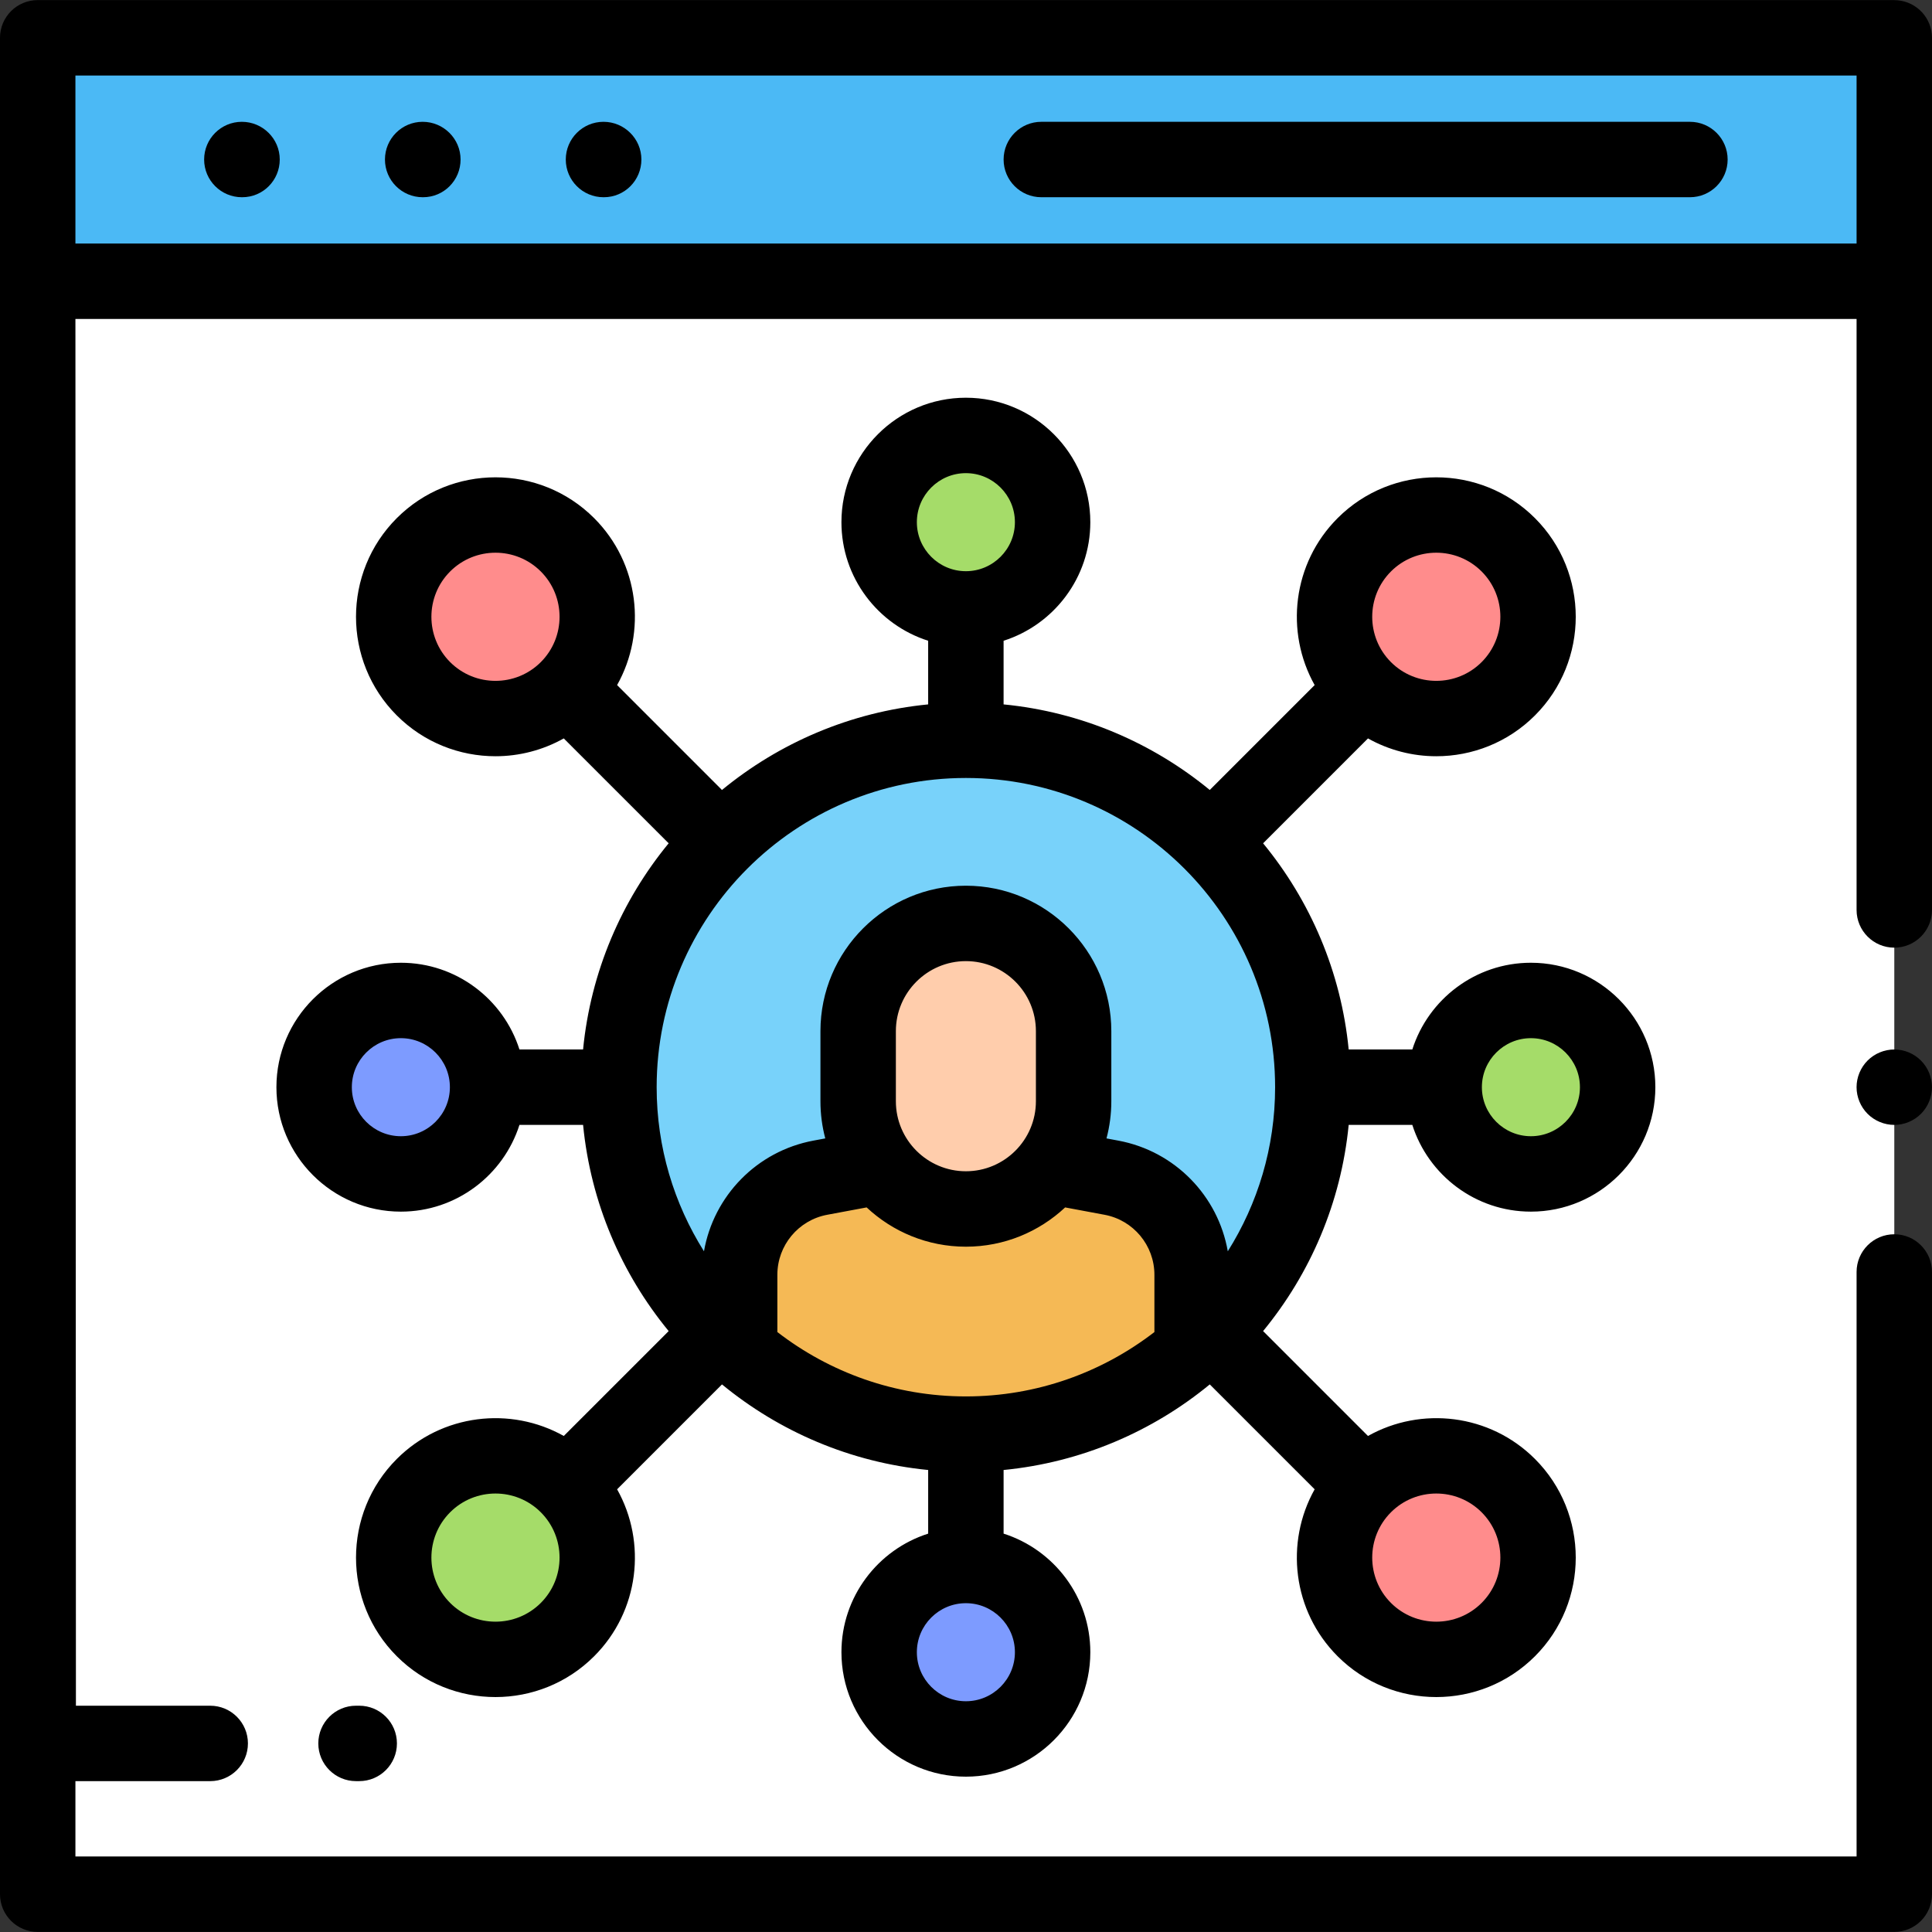<?xml version="1.0" encoding="iso-8859-1"?>
<!-- Generator: Adobe Illustrator 19.0.0, SVG Export Plug-In . SVG Version: 6.00 Build 0)  -->
<svg version="1.1" id="Capa_1" xmlns="http://www.w3.org/2000/svg" xmlns:xlink="http://www.w3.org/1999/xlink" x="0px" y="0px"
	 viewBox="0 0 512 512" style="enable-background:new 0 0 512 512;" xml:space="preserve">
<rect x="0" y="0" width="512" height="512" fill="#333333" stroke="none"/>
<polyline style="fill:#FFFFFF;" points="395.957,501.981 502.006,501.981 502.006,10.029 9.994,10.029 9.994,501.981 
	395.957,501.981 "/>
<polyline style="fill:#4BB9F5;" points="502.006,10.011 9.994,10.011 9.994,74.537 502.006,74.537 "/>
<circle style="fill:#A5DC69;" cx="255.967" cy="138.382" r="22.985"/>
<circle style="fill:#7D9BFF;" cx="255.967" cy="437.851" r="22.985"/>
<circle style="fill:#A5DC69;" cx="405.702" cy="288.117" r="22.985"/>
<circle style="fill:#7D9BFF;" cx="106.232" cy="288.117" r="22.985"/>
<circle style="fill:#FF8C8C;" cx="380.628" cy="163.456" r="26.983"/>
<circle style="fill:#A5DC69;" cx="131.306" cy="412.777" r="26.983"/>
<g>
	<circle style="fill:#FF8C8C;" cx="380.628" cy="412.777" r="26.983"/>
	<circle style="fill:#FF8C8C;" cx="131.306" cy="163.456" r="26.983"/>
</g>
<circle style="fill:#78D2FA;" cx="255.967" cy="288.117" r="91.941"/>
<path style="fill:#F5B955;" d="M294.543,312.1l-15.249-2.844l-46.707,0.011l-15.191,2.833c-12.394,2.312-21.38,13.129-21.38,25.737
	v19.982c16.098,13.859,37.046,22.239,59.955,22.239s43.857-8.38,59.955-22.239v-19.982
	C315.924,325.23,306.939,314.413,294.543,312.1z"/>
<path style="fill:#FFCDAC;" d="M255.97,244.714L255.97,244.714c-15.768,0-28.55,12.782-28.55,28.55v18.578
	c0,15.768,12.782,28.55,28.55,28.55l0,0c15.768,0,28.55-12.782,28.55-28.55v-18.578C284.52,257.496,271.737,244.714,255.97,244.714z
	"/>
<path d="M64.092,32.28c-5.518,0-9.994,4.475-9.994,9.994s4.475,9.994,9.994,9.994h0.099c5.518,0,9.945-4.475,9.945-9.994
	S69.611,32.28,64.092,32.28z"/>
<path d="M112.012,32.28c-5.518,0-9.994,4.475-9.994,9.994s4.475,9.994,9.994,9.994h0.1c5.518,0,9.944-4.475,9.944-9.994
	S117.53,32.28,112.012,32.28z"/>
<path d="M159.932,32.28c-5.518,0-9.994,4.475-9.994,9.994s4.475,9.994,9.994,9.994h0.099c5.518,0,9.944-4.475,9.944-9.994
	S165.452,32.28,159.932,32.28z"/>
<path d="M447.848,32.28H275.96c-5.518,0-9.994,4.475-9.994,9.994s4.475,9.994,9.994,9.994h171.888c5.518,0,9.994-4.475,9.994-9.994
	S453.366,32.28,447.848,32.28z"/>
<path d="M512,10.028c0-5.213-3.992-9.488-9.085-9.948c-0.343-0.036-0.69-0.055-1.041-0.055H9.994C4.475,0.025,0,4.5,0,10.019v0.009
	v64.501v427.453c0,5.518,4.475,9.994,9.994,9.994h385.963h106.049c5.518,0,9.994-4.475,9.994-9.994V337.086
	c0-5.518-4.475-9.994-9.994-9.994s-9.994,4.475-9.994,9.994v154.901h-96.056H19.987V472.02H55.71c5.518,0,9.994-4.475,9.994-9.994
	s-4.475-9.994-9.994-9.994H20.12l-0.133-367.51h472.025v156.625c0,5.518,4.475,9.994,9.994,9.994s9.994-4.475,9.994-9.994V10.028z
	 M19.987,64.535V20.021h472.025v44.514C492.013,64.535,19.987,64.535,19.987,64.535z"/>
<path d="M502.002,278.124c-2.628,0-5.207,1.068-7.065,2.928c-1.859,1.859-2.929,4.437-2.929,7.065c0,2.628,1.069,5.207,2.929,7.065
	c1.858,1.859,4.436,2.929,7.065,2.929c2.639,0,5.207-1.069,7.065-2.929c1.869-1.858,2.928-4.436,2.928-7.065
	c0-2.628-1.059-5.207-2.928-7.065C507.209,279.192,504.642,278.124,502.002,278.124z"/>
<path d="M357.414,298.111h16.865c4.243,13.314,16.725,22.985,31.427,22.985c18.184,0,32.979-14.795,32.979-32.979
	c0-18.184-14.795-32.979-32.979-32.979c-14.702,0-27.184,9.672-31.427,22.985h-16.865c-2.016-20.62-10.198-39.458-22.679-54.639
	l27.795-27.795c5.601,3.143,11.849,4.724,18.101,4.724c9.469,0,18.938-3.604,26.146-10.812c14.417-14.418,14.417-37.875,0-52.293
	c-14.417-14.417-37.876-14.417-52.293,0c-11.968,11.968-13.99,30.163-6.088,44.248l-27.795,27.795
	c-15.181-12.48-34.019-20.663-54.639-22.679v-16.865c13.314-4.243,22.985-16.725,22.985-31.427
	c0-18.184-14.795-32.979-32.979-32.979s-32.979,14.795-32.979,32.979c0,14.702,9.672,27.184,22.985,31.427v16.865
	c-20.627,2.017-39.47,10.204-54.653,22.69c-0.082-0.088-0.155-0.181-0.241-0.266l-27.54-27.54
	c7.902-14.085,5.879-32.279-6.088-44.248c-14.417-14.417-37.876-14.417-52.293,0c-14.417,14.418-14.417,37.875,0,52.293
	c7.208,7.208,16.677,10.812,26.146,10.812c6.252,0,12.5-1.582,18.101-4.724l27.54,27.54c0.085,0.085,0.179,0.159,0.267,0.241
	c-12.487,15.183-20.674,34.027-22.691,54.653H137.66c-4.243-13.314-16.725-22.985-31.427-22.985
	c-18.184,0-32.979,14.795-32.979,32.979c0,18.184,14.795,32.979,32.979,32.979c14.702,0,27.184-9.672,31.427-22.985h16.865
	c2.016,20.62,10.199,39.458,22.679,54.639l-27.795,27.795c-14.085-7.902-32.28-5.879-44.248,6.088
	c-14.417,14.418-14.417,37.875,0,52.293c7.208,7.208,16.677,10.812,26.146,10.812s18.938-3.604,26.146-10.812
	c11.968-11.968,13.99-30.163,6.088-44.248l27.795-27.795c15.181,12.48,34.019,20.663,54.639,22.679v16.865
	c-13.314,4.243-22.985,16.725-22.985,31.427c0,18.184,14.795,32.979,32.979,32.979s32.979-14.795,32.979-32.979
	c0-14.702-9.672-27.184-22.985-31.427v-16.865c20.62-2.016,39.458-10.198,54.639-22.679l27.795,27.795
	c-7.902,14.085-5.879,32.279,6.088,44.248c7.208,7.208,16.677,10.812,26.146,10.812c9.469,0,18.938-3.604,26.146-10.812
	c14.417-14.418,14.417-37.875,0-52.293c-11.967-11.967-30.163-13.99-44.248-6.088l-27.795-27.795
	C347.216,337.569,355.399,318.731,357.414,298.111z M119.294,175.467c-6.625-6.624-6.625-17.402,0-24.026
	c3.311-3.312,7.662-4.969,12.013-4.969c4.351,0,8.701,1.656,12.013,4.969c6.625,6.624,6.625,17.402,0,24.026
	C136.697,182.092,125.917,182.092,119.294,175.467z M255.97,370.065c-18.796,0-36.121-6.376-49.961-17.058v-15.169
	c0-7.792,5.559-14.484,13.221-15.913l10.437-1.947c6.893,6.449,16.142,10.407,26.303,10.407c10.162,0,19.411-3.96,26.303-10.407
	l10.438,1.948c7.66,1.428,13.22,8.12,13.22,15.912v15.169C292.09,363.689,274.765,370.065,255.97,370.065z M274.526,291.841
	c0,10.231-8.325,18.556-18.556,18.556s-18.556-8.325-18.556-18.556v-18.578c0-10.231,8.325-18.555,18.556-18.555
	c10.231,0,18.556,8.324,18.556,18.555V291.841z M405.707,275.126c7.163,0,12.992,5.828,12.992,12.992
	c0,7.163-5.828,12.992-12.992,12.992c-7.163,0-12.992-5.828-12.992-12.992C392.715,280.954,398.543,275.126,405.707,275.126z
	 M368.619,151.442c3.311-3.312,7.662-4.969,12.013-4.969s8.701,1.656,12.013,4.969c6.625,6.624,6.625,17.402,0,24.026
	c-6.623,6.625-17.403,6.625-24.026,0C361.996,168.844,361.996,158.065,368.619,151.442z M255.97,125.389
	c7.163,0,12.992,5.828,12.992,12.992s-5.828,12.992-12.992,12.992s-12.992-5.828-12.992-12.992S248.807,125.389,255.97,125.389z
	 M106.233,301.109c-7.163,0-12.992-5.828-12.992-12.992c0-7.163,5.828-12.992,12.992-12.992c7.163,0,12.992,5.828,12.992,12.992
	C119.225,295.281,113.397,301.109,106.233,301.109z M255.97,206.17c45.186,0,81.948,36.762,81.948,81.948
	c0,15.969-4.608,30.875-12.541,43.489c-2.555-14.648-13.966-26.526-29.001-29.329l-3.144-0.587c0.832-3.145,1.28-6.446,1.28-9.849
	v-18.578c0-21.252-17.291-38.542-38.543-38.542s-38.543,17.291-38.543,38.542v18.578c0,3.404,0.449,6.704,1.28,9.849l-3.143,0.586
	c-15.034,2.804-26.445,14.683-29.002,29.33c-7.933-12.614-12.541-27.519-12.541-43.489
	C174.022,242.931,210.784,206.17,255.97,206.17z M143.32,424.793c-6.623,6.625-17.403,6.625-24.026,0
	c-6.625-6.624-6.625-17.402,0-24.026c3.311-3.312,7.662-4.969,12.013-4.969c4.351,0,8.701,1.656,12.013,4.969
	C149.945,407.391,149.945,418.17,143.32,424.793z M255.97,450.846c-7.163,0-12.992-5.828-12.992-12.992
	c0-7.163,5.828-12.992,12.992-12.992s12.992,5.828,12.992,12.992C268.962,445.018,263.133,450.846,255.97,450.846z M392.646,400.767
	c6.625,6.624,6.625,17.402,0,24.026c-6.623,6.625-17.403,6.625-24.026,0c-6.625-6.624-6.625-17.402,0-24.026
	c3.311-3.312,7.662-4.969,12.013-4.969S389.334,397.455,392.646,400.767z"/>
<path d="M95.197,452.031h-0.848c-5.518,0-9.994,4.475-9.994,9.994s4.475,9.994,9.994,9.994h0.848c5.518,0,9.994-4.475,9.994-9.994
	S100.716,452.031,95.197,452.031z"/>
<g>
</g>
<g>
</g>
<g>
</g>
<g>
</g>
<g>
</g>
<g>
</g>
<g>
</g>
<g>
</g>
<g>
</g>
<g>
</g>
<g>
</g>
<g>
</g>
<g>
</g>
<g>
</g>
<g>
</g>
</svg>
